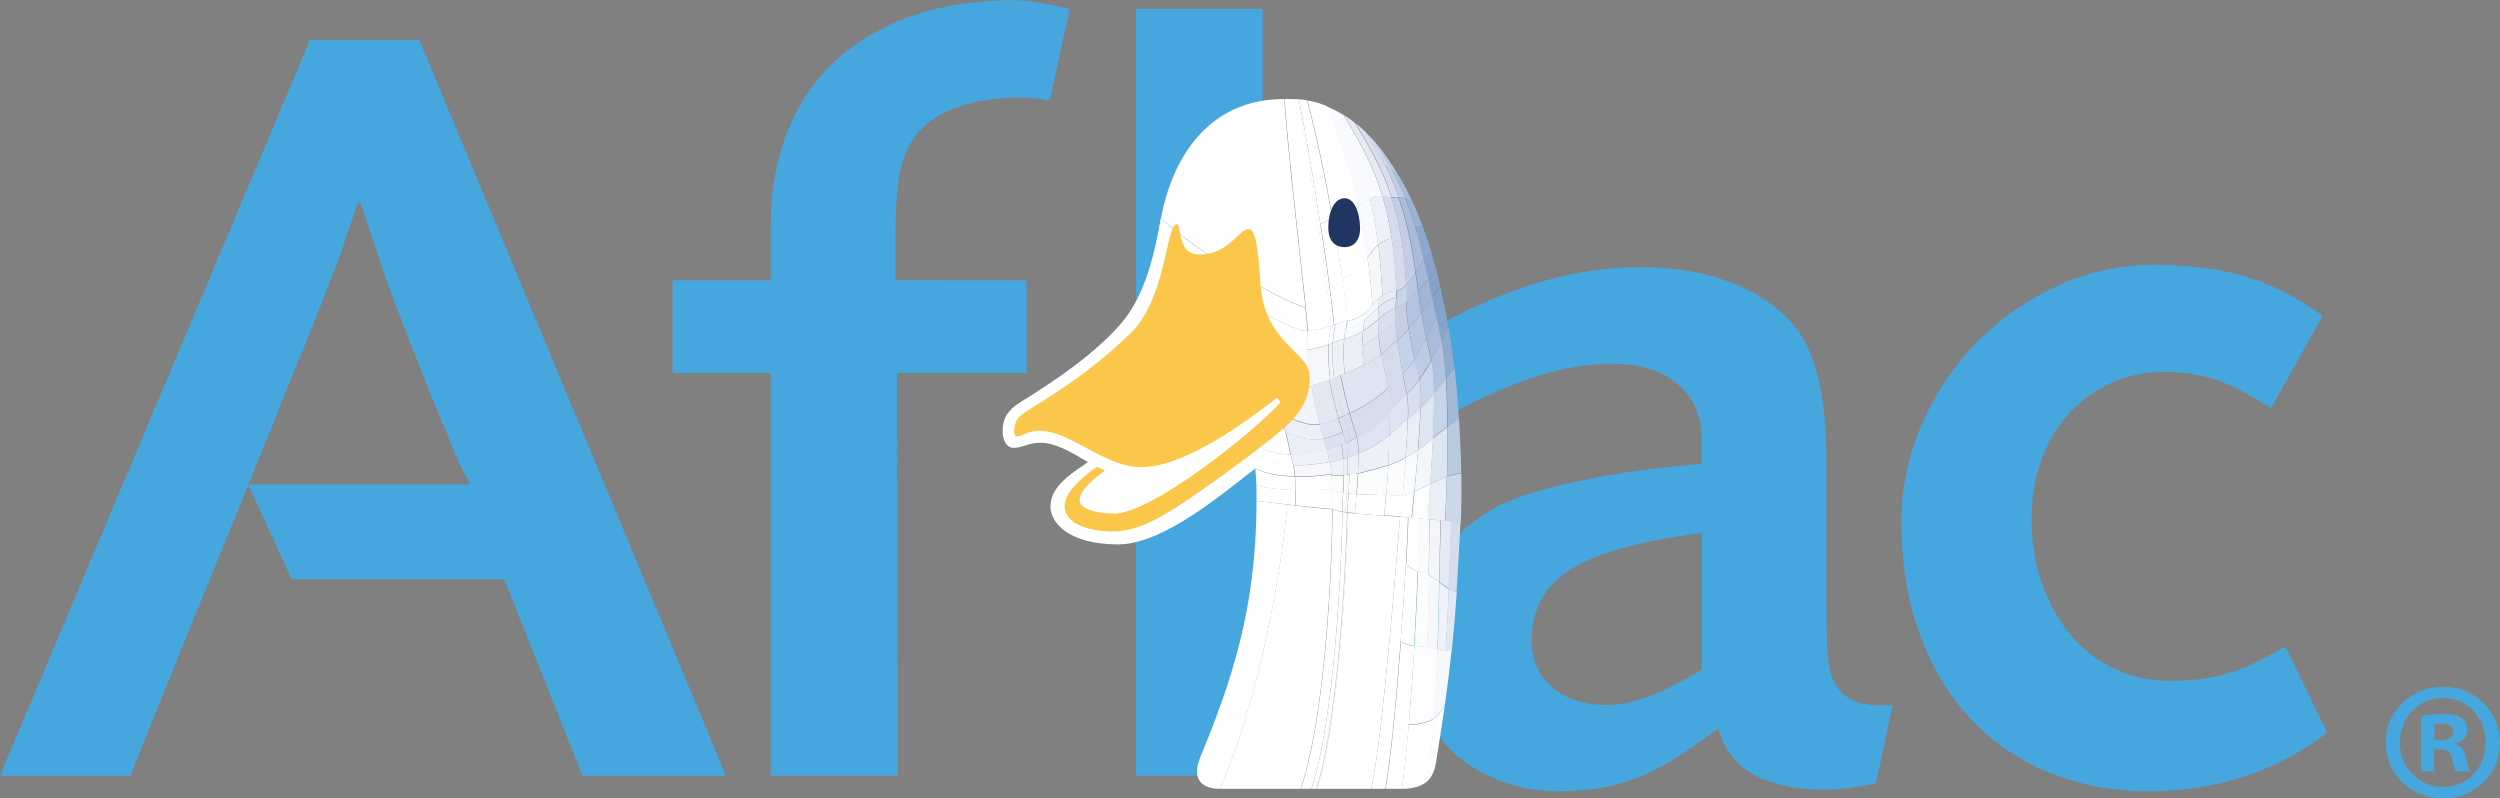 <?xml version="1.0" encoding="UTF-8" standalone="no"?>
<svg xmlns:cc="http://creativecommons.org/ns#" xmlns:dc="http://purl.org/dc/elements/1.1/" viewBox="0 0 497.99 159.03" version="1.1" xmlns="http://www.w3.org/2000/svg" xmlns:rdf="http://www.w3.org/1999/02/22-rdf-syntax-ns#">
<rect x="0" y="0" width="497.99" height="159.03" fill="#808080" stroke="none"/>
<defs>
<linearGradient id="a" gradientUnits="userSpaceOnUse" gradientTransform="matrix(104.01 -80.725 -80.725 -104.01 1754.8 1340.8)">
<stop stop-color="#fbc74b" offset="0"/>
<stop stop-color="#f2531b" offset="1"/>
</linearGradient>
<clipPath id="d" clipPathUnits="userSpaceOnUse">
<path d="m2044 1180.4c32.51 28.33 43.13 52.31 43.13 83.39 0 40.5-72.77 51.75-78.78 150.26-3.99 65.17-9.14 85-18.39 85-16.45 0-31.2-40.36-79.15-40.36-36.29 0-27.28 48.22-35.64 48.22-17.1 0-16.05-118.49-74.56-174.78-68.29-65.69-129.11-100.56-163.11-122.22-15.19-9.68-21.27-16.17-21.27-34.16 0-4.38 1.79-7.08 4.83-7.08 6.29 0 16.84 9.07 35.31 9.07 50.72 0 102.72-58.09 163.4-58.09 75.17 0 187.45 89.39 215.28 110.34l5.56-6.66c-42.75-47.11-205.01-177.35-265.36-177.35-35.05 0-54.8 9.47-54.8 21.5 0 16.74 26.41 36.31 40.03 47.02-2.07 1.12-10.05 4.81-12.49 5.92-10.76-7.68-51.47-36.08-51.47-62.11 0-30.54 41.16-40.92 77.93-40.92 32.91 0 65.63 18.03 82.19 27.54 44.33 25.49 153.1 105.65 187.36 135.47z"/>
</clipPath>
<clipPath id="b" clipPathUnits="userSpaceOnUse">
<path d="m1912.1 655.99c-13.11-34.328 3.53-48.789 32.19-48.789h128.55 24.27 2.1 85.94 48.65c38.99 0 51.17 18.25 54.94 41.492 22.77 139.82 31.2 217.38 39.1 382.03 4.59 94.35-5.54 241.7-19.82 315.18-5.95 30.6-9.3 47.33-12.68 62.51-3.47 15.69-6.95 28.64-13.88 52.23-17.36 59.13-40.94 110.98-74.96 158.64-18.79 25.6-42.29 48.06-65.09 62.09-21.11 12.97-45.33 22.71-71.41 24.63-0.61 0.04-1.21 0.09-1.79 0.11-8.24 0.51-14.11 0.34-21.38 0.35-61.6 0-106.78-24.1-138.67-60.63-30.61-35.02-49.01-81.44-57.99-128.88-3.28-17.26-4.07-30.39-1.91-33.67 31.23-47.51 74.45-128.33 93.9-167.17 18.81-37.57 34.42-67.03 50.12-152.83 3.5-19.12 6.04-24.36 8.11-45.78 2.07-21.57 1.93-31.57 1.94-51.61 0-173.65-41.03-290.29-90.23-409.9"/>
</clipPath>
<clipPath id="c" clipPathUnits="userSpaceOnUse">
<path d="m1912.1 655.99c-13.11-34.328 3.53-48.789 32.19-48.789h128.55 24.27 2.1 85.94 48.65c38.99 0 51.17 18.25 54.94 41.492 22.77 139.82 31.2 217.38 39.1 382.03 4.59 94.35-5.54 241.7-19.82 315.18-5.95 30.6-9.3 47.33-12.68 62.51-3.47 15.69-6.95 28.64-13.88 52.23-17.36 59.13-40.94 110.98-74.96 158.64-18.79 25.6-42.29 48.06-65.09 62.09-21.11 12.97-45.33 22.71-71.41 24.63-0.61 0.04-1.21 0.09-1.79 0.11-8.24 0.51-14.11 0.34-21.38 0.35-61.6 0-106.78-24.1-138.67-60.63-30.61-35.02-49.01-81.44-57.99-128.88-3.28-17.26-4.07-30.39-1.91-33.67 31.23-47.51 74.45-128.33 93.9-167.17 18.81-37.57 34.42-67.03 50.12-152.83 3.5-19.12 6.04-24.36 8.11-45.78 2.07-21.57 1.93-31.57 1.94-51.61 0-173.65-41.03-290.29-90.23-409.9z"/>
</clipPath>
</defs>
<g transform="translate(126.26 -986.37)">
<g transform="matrix(1.25 0 0 -1.25 -126.26 1219.4)">
<g transform="scale(.1)">
<path fill="#46a7de" d="m3879.5 684.82h9.73c11.38 0 20.57 3.801 20.57 12.981 0 8.121-5.96 13.527-18.94 13.527-5.42 0-9.2-0.558-11.36-1.09v-25.418zm-0.55-49.761h-20.53v88.16c8.09 1.609 19.45 3.269 34.06 3.269 16.77 0 24.34-2.707 30.84-7.027 4.87-3.813 8.64-10.84 8.64-18.961 0-10.262-7.58-17.82-18.38-21.102v-1.046c8.65-2.711 13.52-9.743 16.22-21.661 2.71-13.5 4.33-18.91 6.49-21.632h-22.17c-2.69 3.25-4.32 10.832-7.03 21.101-1.63 9.738-7.03 14.07-18.39 14.07h-9.75v-35.171zm13.53 116.85c-38.95 0-68.14-31.922-68.14-70.89 0-39.489 29.19-70.848 69.22-70.848 38.95-0.531 67.61 31.359 67.61 70.848 0 38.968-28.66 70.89-68.14 70.89h-0.55zm1.08 17.82c50.85 0 90.33-39.48 90.33-88.71 0-50.27-39.48-89.239-90.86-89.239-50.85 0-91.43 38.969-91.43 89.239 0 49.23 40.58 88.71 91.43 88.71h0.53"/>
<path fill="#46a7de" d="m464.97 941.02h338.46l124.82-312.93h228.55l-488.73 1172.6h-174.05l-494.02-1172.6h207.46s207.7 512.73 211.82 522.13c4.106 9.37 8.488 19.93 13.195 31.64 4.668 11.71 10.547 26.98 17.579 45.73l33.41 80.86c10.547 25.77 19.324 47.75 26.367 65.93 7.027 18.14 13.75 35.43 20.215 51.85 6.426 16.41 12.578 33.42 18.465 51 5.839 17.58 12.871 38.66 21.086 63.27h5.281c8.176-24.61 15.215-45.69 21.086-63.27 5.855-17.58 11.433-34.3 16.719-50.12 5.261-15.81 11.421-32.82 18.445-50.97 7.043-18.21 15.832-40.75 26.367-67.69l33.418-84.39c7.02-16.42 12.871-30.19 17.566-41.32 4.668-11.13 8.813-21.39 12.309-30.75 3.523-9.4 7.625-18.77 12.312-28.14 4.649-9.39 15.665-31.62 15.665-31.62l-353.41 0.1 69.614-151.31"/>
<path fill="#46a7de" d="m1636 1269.8h-206.24c0-3.59 0.54-641.68 0.54-641.68h-202.16v606.52 35.16h-156.46v147.68h156.46v35.18 50.96c0 52.75 7.93 100.49 23.74 143.27 15.82 42.78 38.67 79.4 68.56 109.88 29.89 30.47 66.21 54.77 109 72.97 42.76 18.16 90.53 29 143.28 32.52 25.77 2.34 48.04 2.34 66.8 0 18.73-2.36 40.44-6.46 65.04-12.3l-31.62-145.92c-12.91 2.33-24.93 3.79-36.06 4.39-11.16 0.59-25.48 0.27-43.05-0.88-63.29-5.88-107.87-25.21-133.62-58.02-12.91-17.58-21.71-37.78-26.37-60.65-4.69-22.85-7.04-59.49-7.04-109.88v-61.23l209.2-0.29v-147.68"/>
<path fill="#46a7de" d="m2711.8 948.05v-151.18c-62.12-37.531-111.96-56.262-149.45-56.262-38.67 0-69.18 10.243-91.39 30.75-22.29 20.5-32.26 47.75-29.93 81.75 2.36 46.868 24.9 82.637 67.69 107.25 42.78 24.622 105.78 41.665 203.08 54.575v-66.879zm252.28-203.92c-12.32 3.512-22.58 9.351-30.77 17.57-4.7 5.84-8.52 11.699-11.43 17.582-2.93 5.848-5.28 13.758-7.03 23.731-1.78 9.949-2.94 22.547-3.53 37.797-0.6 15.23-0.86 35.171-0.86 59.785v232.05c0 100.8-17.59 172.3-52.76 214.49-25.78 29.28-59.49 51.85-101.1 67.68-41.59 15.82-89.36 23.75-143.24 23.75-97.32 0-199.3-28.14-305.94-84.4v-151.2c52.77 26.97 96.98 46.59 132.77 58.9 35.72 12.31 72.33 19.62 109.87 21.98 49.23 3.51 88.47-5.58 117.77-27.26 29.28-21.69 43.97-52.45 43.97-92.3v-12.29-27.06c-73.86-5.88-133.34-14.26-192.5-26.55-59.2-12.32-103.45-26.11-132.74-41.33-42.19-22.27-75.59-52.46-100.19-90.538-24.63-38.086-36.95-79.418-36.95-123.93 0-73.84 19.94-130.72 59.8-170.54 19.89-21.098 45.38-37.801 76.45-50.098 31.05-12.312 62.41-18.461 94.08-18.461 24.59 0 46.57 1.489 65.92 4.391 19.32 2.938 38.66 7.918 58.01 14.949 19.35 7.032 39.55 16.969 60.66 29.891 21.08 12.859 45.69 29.867 73.81 50.969 14.07-53.91 55.66-85.532 124.84-94.918 19.91-2.352 38.66-3.231 56.26-2.641 17.56 0.59 41 3.809 70.31 9.668l26.36 124.82c-22.26-1.187-39.56 0-51.84 3.52zm-951.95 1105.8v-1221.8h-202.18v1221.8h202.18"/>
<path fill="#46a7de" d="m3618.9 1213.5c-34.02 22.26-63.3 37.51-87.89 45.71-24.63 8.19-52.16 12.32-82.64 12.32-30.47 0-58.61-5.89-84.39-17.59-25.79-11.74-48.07-27.85-66.78-48.34-18.8-20.52-33.42-45.14-43.96-73.85-10.56-28.73-15.84-60.08-15.84-94.04 0-37.52 5.54-72.087 16.7-103.74 11.13-31.652 26.38-58.878 45.73-81.75 19.32-22.851 42.45-40.718 69.44-53.609 26.94-12.91 56.25-19.34 87.89-19.34 17.59 0 33.67 0.879 48.37 2.641 14.62 1.758 28.98 4.668 43.05 8.789 14.07 4.098 28.39 9.68 43.08 16.711 14.62 7.027 31.34 15.816 50.09 26.359l66.82-137.13c-82.05-62.128-176.4-93.168-283.05-93.168-59.78 0-114 10.27-162.63 30.758-48.63 20.492-90.26 49.5-124.81 87.032-34.59 37.511-61.26 82.628-79.99 135.36-18.76 52.73-28.13 111.34-28.13 175.81 0 53.9 10.83 105.75 32.53 155.58 21.68 49.81 50.97 93.46 87.92 130.98 36.9 37.49 79.66 67.38 128.32 89.66 48.6 22.24 99.9 33.41 153.83 33.41 56.25 0 104.86-6.17 145.9-18.47 41.03-12.3 82.03-33.13 123.07-62.4l-82.63-147.69"/>
<path fill="#fff" d="m1850.1 1517c-10.07-53.15-23.4-124.51-67.48-172.77-42.66-46.7-97.59-84.35-156.81-121.09-20.7-12.85-28.06-26.29-28.06-46.34 0-14.2 6.34-26.26 17.62-26.26 14.43 0 22.44 8.11 43.28 8.11 26.43 0 57.87-20.92 75-30.86-20.68-14.78-59.7-36.34-59.7-70.56 0-26.2 29.48-60.535 107.81-60.535 73 0 169.31 83.485 218.56 120.86 24.8 80.94-19.76 244.28-150.22 399.44"/>
<g clip-path="url(#c)">
<g clip-path="url(#b)">
<g transform="matrix(10,0,0,-10,-79918,82646)">
<path fill="#fff" d="m8183 8199c-1.31 3.433 0.352 4.879 3.219 4.879 5.896-13.634 9.631-32.897 10.736-45.303-1.843-0.213-3.627-0.423-4.931-0.564 0 17.364-4.103 29.028-9.023 40.988z"/>
<path fill="#fff" d="m8186.2 8203.9h12.855c4.601-13.728 5.064-41.802 5.064-44.556-1.635-0.115-4.473-0.434-7.183-0.747-1.105 12.406-4.84 31.669-10.736 45.303z"/>
<path fill="#fff" d="m8199.1 8203.9h1.689c4.183-12.808 4.932-41.616 4.941-44.134-0.927-0.139-1.498-0.418-1.566-0.422 0 2.754-0.463 30.828-5.064 44.556z"/>
<path fill="#fff" d="m8200.8 8203.9h0.737c4.009-12.439 4.888-41.596 4.91-44.041-0.246-0.03-0.481-0.06-0.706-0.093-0.01 2.518-0.758 31.326-4.941 44.134z"/>
<path fill="#fff" d="m8201.5 8203.9h0.065c3.994-12.406 4.889-41.594 4.911-44.033-0.022 0-0.044-0.01-0.065-0.01-0.021 2.446-0.901 31.603-4.91 44.041z"/>
<path fill="#fff" d="m8201.6 8203.9h0.145c3.967-12.333 4.895-41.589 4.927-44.014-0.055-0.01-0.108-0.013-0.162-0.019-0.021 2.439-0.917 31.627-4.911 44.033z"/>
<path fill="#fff" d="m8201.7 8203.9h8.593c1.943-8.169 4.439-41.662 4.625-43.392-0.339-0.044-5.07-0.239-8.29-0.622-0.032 2.424-0.96 31.68-4.927 44.014z"/>
<path fill="#fff" d="m8210.3 8203.9c1.943-8.169 4.439-41.662 4.625-43.392 0.315 0.041 0.74 0.085 1.242 0.133-0.021 4.692-1.891 33.759-3.619 43.259h-2.248z"/>
<path fill="#fff" d="m8212.6 8203.9h2.617c0.757-5.415 1.469-14.278 1.974-22.745-0.724-0.027-1.467-0.359-2.142-0.688-0.686 9.041-1.586 18.682-2.45 23.433z"/>
<path fill="#fff" d="m8215 8180.4c0.675 0.33 1.418 0.661 2.142 0.688 0.253-4.233 0.453-8.367 0.582-11.921-0.654-0.046-1.307-0.621-1.885-1.191-0.206 3.534-0.496 7.903-0.839 12.424z"/>
<path fill="#fff" d="m8215.9 8168c0.578 0.571 1.23 1.145 1.885 1.191 0.129-3.554 0.185-6.527 0.149-8.441-0.623-0.055-1.202-0.106-1.704-0.153 0 1.173-0.125 3.869-0.33 7.402z"/>
<path fill="#fff" d="m8215.2 8203.9c1.949 0 3.228-0.456 4.067-1.202 0.474-3.101 0.822-6.498 1.083-10.034-0.939 0.633-2.256 1.023-4.068 1.009-0.336 3.951-0.703 7.52-1.082 10.228z"/>
<path fill="#fdfdfe" d="m8216.3 8193.6c1.812 0.015 3.13-0.376 4.068-1.009 0.262-3.537 0.435-7.216 0.56-10.884-0.99-0.22-2.221-0.576-3.736-0.624-0.253 4.233-0.557 8.566-0.893 12.517z"/>
<path fill="#fcfdfe" d="m8217.2 8181.1c0.758 0.024 1.444 0.125 2.064 0.248 0.143-4.057 0.234-8.043 0.291-11.578-0.572-0.32-1.165-0.551-1.773-0.59-0.129 3.554-0.329 7.688-0.582 11.921z"/>
<path fill="#fafbfd" d="m8217.7 8169.2c0.608 0.04 1.201 0.27 1.773 0.59 0.056-3.536 0.076-6.621 0.076-8.878-0.586-0.055-1.16-0.105-1.7-0.153 0.036 1.913-0.021 4.887-0.149 8.441z"/>
<path fill="#f7f8fc" d="m8219.2 8181.4c0.621 0.122 1.177 0.267 1.672 0.376 0.125-3.668 0.201-7.326 0.266-10.82-0.525-0.403-1.076-0.814-1.646-1.135-0.057 3.535-0.148 7.521-0.291 11.578z"/>
<path fill="#f3f5fa" d="m8219.5 8169.8c0.57 0.32 1.121 0.732 1.646 1.135 0.064-3.493 0.118-6.824 0.199-9.838-0.587-0.062-1.183-0.121-1.769-0.175 0 2.257-0.021 5.343-0.076 8.878z"/>
<path fill="#fff" d="m8219.2 8202.7c0.839-0.747 1.238-1.784 1.427-2.946 0.569-3.495 1.049-6.601 1.461-9.552-0.304 0.955-0.865 1.831-1.804 2.464-0.261 3.537-0.609 6.933-1.083 10.034z"/>
<path fill="#f7f8fc" d="m8220.3 8192.6c0.939-0.633 1.501-1.509 1.804-2.464 0.412-2.95 0.756-5.745 1.053-8.618-0.556 0.5-1.306 0.417-2.297 0.197-0.125 3.668-0.299 7.347-0.56 10.884z"/>
<path fill="#eff2f9" d="m8220.9 8181.8c0.496 0.11 0.932 0.186 1.312 0.171 0.182-3.221 0.316-6.492 0.446-9.901-0.469-0.29-0.968-0.685-1.493-1.09-0.065 3.494-0.141 7.152-0.266 10.82z"/>
<path fill="#e4ebf4" d="m8221.2 8170.9c0.525 0.404 1.024 0.8 1.493 1.09 0.13-3.409 0.254-6.956 0.415-10.728-0.545-0.071-1.122-0.138-1.709-0.2-0.081 3.014-0.135 6.345-0.199 9.838z"/>
<path fill="#e3e9f3" d="m8222.2 8181.9c0.381-0.014 0.707-0.119 0.984-0.369 0.297-2.872 0.547-5.822 0.772-9.082-0.403 0.022-0.841-0.161-1.31-0.45-0.13 3.409-0.265 6.68-0.446 9.901z"/>
<path fill="#d3ddec" d="m8222.6 8172c0.47 0.289 0.907 0.473 1.31 0.45 0.226-3.261 0.427-6.833 0.624-10.949-0.461-0.081-0.975-0.158-1.519-0.23-0.161 3.772-0.285 7.318-0.415 10.728z"/>
<path fill="#fff" d="m8192 8158c1.611 0.174 3.953 0.453 6.236 0.713 0-1.124 0.02-1.821 0.018-2.463-2.24-0.046-4.556-0.242-6.274-0.773 0.023 0.77 0.02 1.521 0.021 2.523z"/>
<path fill="#fff" d="m8192 8155.5c1.718 0.531 4.034 0.727 6.274 0.773 0-0.642-0.027-1.228-0.117-2.131-2.209-0.055-4.506-0.391-6.331-1.279 0.103 1.078 0.152 1.867 0.174 2.637z"/>
<path fill="#fff" d="m8198.3 8158.7c2.282 0.26 4.506 0.501 5.879 0.598 0-1.246-0.01-2.282-0.033-3.188-1.422 0.069-3.589 0.173-5.828 0.128 0 0.642-0.018 1.339-0.018 2.463z"/>
<path fill="#fdfdfe" d="m8198.3 8156.3c2.239 0.045 4.406-0.059 5.828-0.128-0.026-0.906-0.071-1.681-0.146-2.408-1.471 0.234-3.591 0.46-5.798 0.405 0.09 0.902 0.114 1.489 0.117 2.131z"/>
<path fill="#fff" d="m8191.8 8152.8c1.825 0.889 4.122 1.224 6.331 1.279-0.086-0.865-0.17-1.329-0.28-1.79-2.188-0.084-4.479-0.567-6.402-1.865 0.133 0.638 0.248 1.304 0.352 2.375z"/>
<path fill="#fff" d="m8191.5 8150.5c1.923 1.298 4.214 1.781 6.402 1.865-0.11-0.46-0.246-0.915-0.434-1.761-2.144-0.042-4.404-0.6-6.427-2.307 0.175 0.957 0.326 1.565 0.46 2.203z"/>
<path fill="#f6f7fb" d="m8198.2 8154.1c2.208 0.055 4.328-0.171 5.798-0.405-0.068-0.658-0.161-1.275-0.287-1.911-1.518 0.296-3.603 0.611-5.792 0.526 0.11 0.46 0.194 0.925 0.28 1.79z"/>
<path fill="#eef1f7" d="m8197.9 8152.3c2.188 0.085 4.274-0.23 5.792-0.526-0.127-0.637-0.287-1.292-0.488-2.027-1.563 0.359-3.594 0.834-5.738 0.793 0.188 0.846 0.324 1.301 0.434 1.761z"/>
<path fill="#fff" d="m8204.1 8159.3c0.068 0 0.64 0.283 1.566 0.422 0.045-1.046 0.099-2.056 0.142-3.028-0.913-0.065-1.585-0.471-1.738-0.452 0.022 0.874 0.029 1.871 0.029 3.057z"/>
<path fill="#fbfcfe" d="m8204.1 8156.3c0.153-0.019 0.825 0.386 1.738 0.452 0.043-0.972 0.076-1.907 0.083-2.802-0.883 0.096-1.608-0.048-1.95 0.02 0.066 0.702 0.105 1.455 0.129 2.33z"/>
<path fill="#f0f2f9" d="m8204 8153.9c0.342-0.068 1.067 0.076 1.95-0.02 0.01-0.895-0.014-1.751-0.079-2.566-0.852 0.257-1.63 0.448-2.16 0.566 0.13 0.668 0.223 1.318 0.289 2.02z"/>
<path fill="#e1e6f2" d="m8203.7 8151.9c0.53-0.118 1.308-0.309 2.16-0.566-0.064-0.815-0.174-1.59-0.346-2.322-0.839 0.331-1.706 0.62-2.322 0.76 0.213 0.773 0.379 1.459 0.508 2.127z"/>
<path fill="#fff" d="m8205.7 8159.7c0.164 0.023 0.334 0.046 0.51 0.069 0.062-1.002 0.138-2.018 0.205-3.022-0.188 0-0.393-0.071-0.572-0.074-0.044 0.972-0.098 1.982-0.142 3.028z"/>
<path fill="#fbfcfe" d="m8205.9 8156.7c0.18 0 0.385 0.073 0.572 0.074 0.068-1.004 0.129-1.997 0.161-2.956-0.214 0.044-0.435 0.04-0.65 0.08-0.01 0.895-0.04 1.829-0.083 2.802z"/>
<path fill="#edf1f7" d="m8205.9 8153.9c0.216-0.04 0.436-0.036 0.65-0.08 0.032-0.958 0.038-1.881 0-2.744-0.239 0.089-0.474 0.174-0.726 0.259 0.066 0.815 0.086 1.671 0.079 2.566z"/>
<path fill="#dfe4f1" d="m8205.9 8151.3c0.252-0.085 0.486-0.169 0.726-0.259-0.042-0.863-0.131-1.667-0.287-2.387-0.252 0.11-0.517 0.219-0.784 0.324 0.172 0.732 0.281 1.506 0.346 2.322z"/>
<path fill="#fff" d="m8206.2 8159.8c0.086 0.011 0.173 0.022 0.262 0.033 0.069-0.981 0.153-2 0.231-3.021-0.094-0.001-0.194-0.033-0.287-0.034-0.067 1.004-0.143 2.02-0.205 3.022z"/>
<path fill="#fbfcfe" d="m8206.4 8156.8c0.093 0 0.193 0.034 0.287 0.034 0.078-1.021 0.149-2.044 0.193-3.034-0.106 0.022-0.213 0.022-0.319 0.043-0.032 0.959-0.093 1.952-0.161 2.956z"/>
<path fill="#edf1f7" d="m8206.6 8153.8c0.106-0.022 0.213-0.021 0.319-0.043 0.043-0.99 0.06-1.946 0.027-2.833-0.117 0.045-0.231 0.088-0.351 0.132 0.042 0.863 0.036 1.786 0 2.744z"/>
<path fill="#dee4f1" d="m8206.6 8151.1c0.12-0.044 0.233-0.087 0.351-0.132-0.032-0.887-0.113-1.705-0.264-2.42-0.123 0.055-0.248 0.11-0.374 0.165 0.156 0.72 0.245 1.524 0.287 2.387z"/>
<path fill="#fff" d="m8206.5 8159.8c0.384 0.047 0.791 0.091 1.212 0.133 0.071-0.898 0.167-1.929 0.261-3.014-0.422 0-0.843-0.135-1.242-0.14-0.077 1.021-0.161 2.039-0.231 3.021z"/>
<path fill="#fbfcfe" d="m8206.7 8156.8c0.399 0.01 0.82 0.137 1.242 0.14 0.094-1.085 0.185-2.223 0.249-3.336-0.429 0.082-0.864 0.077-1.298 0.162-0.044 0.99-0.115 2.013-0.193 3.034z"/>
<path fill="#edf1f7" d="m8206.9 8153.8c0.434-0.086 0.869-0.08 1.298-0.162 0.064-1.113 0.101-2.2 0.083-3.183-0.435 0.168-0.885 0.335-1.353 0.511 0.032 0.887 0.016 1.844-0.027 2.833z"/>
<path fill="#dee4f1" d="m8206.9 8151c0.469-0.176 0.918-0.344 1.353-0.511-0.018-0.982-0.088-1.859-0.237-2.552-0.439 0.206-0.895 0.425-1.38 0.644 0.15 0.714 0.231 1.533 0.264 2.42z"/>
<path fill="#fff" d="m8207.7 8160c1.554 0.154 3.289 0.271 4.673 0.354 0.06-0.665 0.17-1.832 0.291-3.252-1.327-0.074-3.002-0.167-4.703-0.116-0.094 1.084-0.19 2.115-0.261 3.014z"/>
<path fill="#fbfcfe" d="m8208 8157c1.701-0.052 3.376 0.042 4.703 0.116 0.122-1.42 0.254-3.092 0.357-4.767-1.226 0.401-2.789 0.813-4.811 1.316-0.064 1.113-0.155 2.251-0.249 3.336z"/>
<path fill="#edf1f7" d="m8208.2 8153.6c2.022-0.503 3.586-0.915 4.811-1.316 0.103-1.675 0.178-3.353 0.184-4.783-1.121 0.961-2.566 1.963-4.912 2.917 0.018 0.982-0.02 2.07-0.083 3.183z"/>
<path fill="#dee4f1" d="m8208.3 8150.4c2.346-0.954 3.791-1.956 4.912-2.917 0-1.431-0.059-2.614-0.232-3.301-1.052 1.226-2.426 2.506-4.917 3.665 0.149 0.693 0.22 1.57 0.237 2.552z"/>
<path fill="#fff" d="m8212.4 8160.3c1.383 0.083 2.416 0.134 2.568 0.153 0.047-0.432 0.183-1.702 0.348-3.407-0.315 0.13-1.297 0.075-2.625 0-0.121 1.42-0.231 2.587-0.291 3.252z"/>
<path fill="#fbfcfe" d="m8212.7 8157.1c1.328 0.074 2.31 0.128 2.625 0 0.166-1.705 0.36-3.845 0.524-6.015-0.676 0.459-1.565 0.849-2.792 1.249-0.103 1.675-0.235 3.348-0.357 4.767z"/>
<path fill="#edf1f7" d="m8213 8152.3c1.226-0.401 2.116-0.791 2.792-1.249 0.164-2.171 0.298-4.372 0.341-6.201-1.037 0.787-1.829 1.707-2.949 2.667-0.01 1.431-0.08 3.108-0.184 4.783z"/>
<path fill="#dee4f1" d="m8213.2 8147.5c1.12-0.96 1.912-1.88 2.949-2.667 0.043-1.829 0-3.285-0.201-3.966-1.2 0.937-1.93 2.107-2.98 3.332 0.174 0.686 0.237 1.87 0.232 3.301z"/>
<path fill="#fff" d="m8214.9 8160.5c0.432 0.057 1.068 0.118 1.826 0.186 0.058-0.733 0.215-2.258 0.404-4.187-0.764 0.331-1.42 0.563-1.883 0.593-0.165 1.705-0.301 2.975-0.348 3.407z"/>
<path fill="#fafbfd" d="m8215.3 8157.1c0.463-0.03 1.119-0.262 1.883-0.593 0.188-1.929 0.41-4.261 0.596-6.609-0.745 0.537-1.422 0.968-1.954 1.187-0.164 2.171-0.358 4.31-0.524 6.015z"/>
<path fill="#fbfdfe" d="m8216.8 8160.7c0.758 0.068 1.637 0.144 2.554 0.228 0.081-1.395 0.226-3.359 0.38-5.598-0.894 0.424-1.766 0.853-2.529 1.184-0.19 1.929-0.347 3.454-0.404 4.187z"/>
<path fill="#f3f6fa" d="m8217.2 8156.5c0.763-0.331 1.635-0.76 2.529-1.184 0.153-2.24 0.316-4.755 0.435-7.252-0.808 0.646-1.622 1.29-2.368 1.827-0.185 2.349-0.407 4.681-0.596 6.609z"/>
<path fill="#e9eef6" d="m8215.8 8151.1c0.532-0.22 1.209-0.65 1.954-1.187 0.188-2.349 0.339-4.713 0.389-6.705-0.712 0.689-1.399 1.282-2.002 1.691-0.043 1.829-0.177 4.03-0.341 6.201z"/>
<path fill="#d7dfee" d="m8216.2 8144.9c0.603-0.41 1.29-1.002 2.002-1.691 0.049-1.993 0-3.613-0.226-4.474-0.669 0.926-1.343 1.704-1.977 2.2 0.197 0.68 0.244 2.137 0.201 3.966z"/>
<path fill="#dee6f1" d="m8217.8 8149.9c0.746-0.537 1.56-1.181 2.368-1.827 0.118-2.497 0.192-4.978 0.167-7.149-0.699 0.795-1.435 1.581-2.146 2.27-0.05 1.992-0.201 4.357-0.389 6.705z"/>
<path fill="#cad6e9" d="m8218.2 8143.2c0.711-0.689 1.447-1.475 2.146-2.27-0.024-2.171-0.148-4.032-0.426-5.29-0.614 1.087-1.277 2.16-1.946 3.087 0.222 0.861 0.274 2.481 0.226 4.474z"/>
<path fill="#eaeff6" d="m8219.3 8160.9c0.917 0.084 1.87 0.177 2.775 0.281 0.104-2.058 0.204-4.468 0.273-7.031-0.857 0.309-1.776 0.727-2.669 1.151-0.154 2.239-0.299 4.203-0.38 5.598z"/>
<path fill="#dce5f0" d="m8219.7 8155.3c0.893-0.424 1.811-0.843 2.669-1.151 0.069-2.562 0.109-5.276 0.095-7.939-0.72 0.545-1.521 1.192-2.329 1.838-0.118 2.497-0.281 5.012-0.435 7.252z"/>
<path fill="#cbd8e9" d="m8222.1 8161.2c0.905 0.104 1.764 0.219 2.489 0.348 0.115-2.359 0.138-5.048 0.085-7.872-0.649-0.015-1.444 0.185-2.301 0.493-0.069 2.562-0.169 4.973-0.273 7.031z"/>
<path fill="#b9c9e0" d="m8222.4 8154.1c0.856-0.308 1.651-0.508 2.301-0.493-0.053-2.823-0.181-5.779-0.368-8.669-0.48 0.235-1.118 0.678-1.838 1.224 0.015 2.663-0.025 5.377-0.095 7.939z"/>
<path fill="#c6d4e8" d="m8220.1 8148c0.807-0.646 1.609-1.293 2.329-1.838-0.015-2.663-0.084-5.277-0.232-7.638-0.566 0.728-1.23 1.532-1.929 2.328 0.025 2.171-0.049 4.652-0.167 7.149z"/>
<path fill="#b1c3de" d="m8220.3 8140.9c0.699-0.795 1.363-1.6 1.929-2.328-0.148-2.361-0.377-4.471-0.708-6.127-0.47 0.978-1.034 2.078-1.647 3.164 0.277 1.259 0.401 3.119 0.426 5.29z"/>
<path fill="#a3b9d8" d="m8222.5 8146.2c0.72-0.545 1.357-0.988 1.838-1.224-0.188-2.89-0.433-5.716-0.723-8.278-0.311 0.486-0.781 1.136-1.348 1.863 0.148 2.361 0.218 4.975 0.232 7.638z"/>
<path fill="#8fabcf" d="m8222.2 8138.6c0.566-0.728 1.036-1.377 1.348-1.863-0.288-2.562-0.619-4.861-0.977-6.697-0.235 0.6-0.609 1.456-1.079 2.433 0.331 1.656 0.559 3.766 0.708 6.127z"/>
<path fill="#fff" d="m8191 8148.3c2.023 1.707 4.283 2.265 6.427 2.307-0.514-2.586-1.02-4.615-1.57-6.529-2.443-1.317-5.058-3.214-7.246-5.227 0.822 2.278 1.604 5.159 2.389 9.449z"/>
<path fill="#fff" d="m8188.6 8138.8c2.188 2.014 4.803 3.91 7.246 5.227-0.55-1.914-1.143-3.714-1.827-5.838-2.732-1.129-5.69-2.902-8.041-5.222 0.94 1.879 1.801 3.554 2.622 5.833z"/>
<path fill="#eaeef6" d="m8197.5 8150.6c2.144 0.042 4.175-0.433 5.738-0.793-0.121-0.441-0.281-1.003-0.467-1.673-1.545 0.343-3.729-0.086-6.043-1.051 0.26 1.07 0.515 2.224 0.771 3.516z"/>
<path fill="#eceff7" d="m8196.7 8147.1c2.313 0.965 4.498 1.393 6.043 1.051-0.186-0.67-0.396-1.447-0.617-2.318-1.506 0.307-3.78-0.429-6.224-1.746 0.275 0.957 0.539 1.943 0.799 3.013z"/>
<path fill="#f3f4f9" d="m8195.9 8144c2.444 1.316 4.718 2.053 6.224 1.746-0.443-1.741-0.933-3.854-1.363-6.225-1.449 0.255-3.956-0.23-6.688-1.359 0.684 2.125 1.277 3.924 1.827 5.838z"/>
<path fill="#dce1f0" d="m8203.2 8149.8c0.812-0.185 2.061-0.629 3.106-1.084-0.153-0.426-0.339-0.972-0.546-1.623-1.063 0.454-2.246 0.863-3.027 1.035 0.185 0.669 0.346 1.232 0.467 1.673z"/>
<path fill="#dee4f1" d="m8202.7 8148.1c0.781-0.172 1.964-0.582 3.027-1.035-0.207-0.651-0.434-1.407-0.674-2.256-1.103 0.448-2.261 0.831-2.97 0.973 0.222 0.871 0.432 1.648 0.617 2.318z"/>
<path fill="#e4e8f3" d="m8202.1 8145.8c0.709-0.143 1.867-0.525 2.97-0.973-0.477-1.696-1-3.76-1.484-6.08-1.165 0.439-2.244 0.729-2.849 0.828 0.43 2.371 0.92 4.485 1.363 6.225z"/>
<path fill="#d8deee" d="m8206.3 8148.7c0.244-0.106 0.481-0.213 0.713-0.32-0.147-0.429-0.325-0.976-0.524-1.628-0.237 0.108-0.486 0.22-0.734 0.325 0.207 0.651 0.393 1.197 0.546 1.623z"/>
<path fill="#dae1ef" d="m8205.8 8147.1c0.248-0.104 0.497-0.217 0.734-0.325-0.199-0.652-0.418-1.41-0.647-2.258-0.251 0.111-0.505 0.224-0.761 0.327 0.239 0.849 0.467 1.605 0.674 2.256z"/>
<path fill="#e0e5f2" d="m8205.1 8144.8c0.256-0.103 0.51-0.216 0.761-0.327-0.46-1.697-0.964-3.76-1.435-6.077-0.272 0.116-0.543 0.224-0.809 0.325 0.484 2.32 1.007 4.383 1.484 6.08z"/>
<path fill="#d8deee" d="m8207 8148.4c0.36-0.167 0.706-0.332 1.041-0.489-0.308-0.85-0.724-2.172-1.183-3.858-0.34 0.149-0.681 0.307-1.03 0.46 0.46 1.697 0.876 3.029 1.172 3.886z"/>
<path fill="#e0e4f2" d="m8205.8 8144.5c0.35-0.153 0.69-0.31 1.03-0.46-0.459-1.685-0.961-3.734-1.44-6.038-0.345 0.14-0.688 0.28-1.025 0.42 0.472 2.318 0.976 4.38 1.435 6.077z"/>
<path fill="#d7dded" d="m8208.1 8147.9c3.358-1.563 4.687-3.347 5.931-4.919-0.271-0.611-0.586-1.671-0.939-3.081-1.551 1.499-3.37 2.903-6.174 4.142 0.459 1.685 0.875 3.008 1.183 3.858z"/>
<path fill="#dee4f1" d="m8206.9 8144c2.804-1.239 4.624-2.643 6.174-4.142-0.353-1.41-0.745-3.17-1.167-5.181-1.858 1.428-4.198 2.37-6.448 3.285 0.479 2.304 0.981 4.353 1.44 6.038z"/>
<path fill="#d3dbed" d="m8214 8143c0.602-0.759 1.183-1.469 1.966-2.079-0.387-1.338-0.833-4.433-1.504-8.521-0.836 0.515-1.568 1.569-2.568 2.338 0.845 4.022 1.566 7.041 2.106 8.262z"/>
<path fill="#ccd6ea" d="m8216 8140.9c-0.193-0.669-0.401-1.777-0.644-3.229 0.604-0.424 1.245-1.226 1.887-2.221 0.275 1.353 0.525 2.447 0.735 3.251-0.669 0.926-1.343 1.704-1.977 2.2z"/>
<path fill="#becbe4" d="m8217.9 8138.7c-0.21-0.804-0.46-1.897-0.735-3.251 0.641-0.995 1.282-2.182 1.883-3.376 0.277 1.258 0.554 2.44 0.799 3.54-0.614 1.087-1.277 2.16-1.946 3.087z"/>
<path fill="#c6d2e8" d="m8215.3 8137.7c-0.244-1.452-0.523-3.248-0.859-5.292 0.572-0.353 1.209-0.979 1.861-1.74 0.31 1.843 0.609 3.457 0.885 4.811-0.641 0.995-1.283 1.797-1.887 2.221z"/>
<path fill="#b8c6e0" d="m8217.2 8135.4c-0.275-1.354-0.575-2.968-0.885-4.811 0.652-0.761 1.321-1.659 1.959-2.557 0.252 1.401 0.531 2.734 0.808 3.992-0.601 1.194-1.242 2.381-1.883 3.376z"/>
<path fill="#a8bcda" d="m8219.9 8135.6c-0.245-1.1-0.521-2.282-0.799-3.54 0.601-1.194 1.16-2.394 1.64-3.416 0.252 1.144 0.525 2.396 0.807 3.792-0.47 0.978-1.034 2.078-1.647 3.164z"/>
<path fill="#86a5cc" d="m8221.5 8132.4c-0.281-1.396-0.555-2.648-0.807-3.792 0.479-1.022 0.878-1.866 1.156-2.346 0.2 0.991 0.432 2.174 0.729 3.704-0.235 0.6-0.609 1.456-1.079 2.433z"/>
<path fill="#a3b8d8" d="m8219.1 8132.1c-0.277-1.258-0.557-2.591-0.808-3.992 0.638-0.898 1.244-1.798 1.771-2.562 0.194 0.96 0.425 1.994 0.677 3.138-0.479 1.022-1.039 2.223-1.64 3.416z"/>
<path fill="#84a3ca" d="m8220.7 8128.7c-0.252-1.144-0.482-2.178-0.677-3.138 0.526-0.765 0.975-1.394 1.295-1.754 0.169 0.759 0.338 1.556 0.538 2.547-0.278 0.48-0.677 1.324-1.156 2.346z"/>
<path fill="#fff" d="m8186 8133c2.352 2.32 5.309 4.093 8.041 5.222-0.708-2.197-1.479-4.511-2.268-6.657-3.609-1.624-7.501-3.955-10.026-6.598 1.714 3.1 3.28 6.091 4.253 8.033z"/>
<path fill="#fff" d="m8181.8 8125c2.525 2.642 6.418 4.974 10.026 6.598-0.788-2.146-1.595-4.126-2.376-5.654-4.873-2.946-10.087-6.662-12.786-9.627 1.561 2.375 3.423 5.583 5.136 8.683z"/>
<path fill="#fcfdfe" d="m8194.1 8138.2c2.732 1.129 5.239 1.614 6.688 1.359-0.445-2.451-0.592-4.277-0.627-5.659-1.395 0.186-4.72-0.732-8.329-2.356 0.788 2.146 1.56 4.46 2.268 6.657z"/>
<path fill="#fff" d="m8191.8 8131.6c3.61 1.625 6.935 2.542 8.329 2.356-0.036-1.383 0.039-2.324 0.039-3.005-1.338 0.116-5.871-2.059-10.744-5.005 0.781 1.528 1.588 3.508 2.376 5.654z"/>
<path fill="#f6f7fb" d="m8200.7 8139.6c0.642-0.105 1.817-0.424 3.063-0.91-0.326-2.395-0.348-4.204-0.265-5.583-1.322 0.467-2.705 0.745-3.426 0.833 0.035 1.383 0.182 3.208 0.627 5.659z"/>
<path fill="#feffff" d="m8200.1 8133.9c0.721-0.088 2.103-0.366 3.426-0.833 0.084-1.378 0.271-2.327 0.363-3.002-1.4 0.448-2.951 0.76-3.75 0.83 0 0.682-0.075 1.622-0.039 3.005z"/>
<path fill="#f1f3f9" d="m8203.8 8138.7c0.197-0.077 0.397-0.158 0.596-0.243-0.306-2.387-0.306-4.194-0.202-5.572-0.215 0.081-0.437 0.155-0.658 0.232-0.083 1.379-0.061 3.187 0.265 5.583z"/>
<path fill="#fbfcfe" d="m8203.5 8133.1c0.221-0.077 0.443-0.151 0.658-0.232 0.103-1.378 0.311-2.329 0.419-3.004-0.231 0.077-0.47 0.156-0.714 0.234-0.092 0.675-0.279 1.624-0.363 3.002z"/>
<path fill="#eff1f8" d="m8204.4 8138.4c0.552-0.23 1.115-0.456 1.681-0.687-0.27-2.34-0.23-4.122-0.09-5.483-0.481 0.14-1.117 0.35-1.793 0.598-0.103 1.379-0.103 3.185 0.202 5.572z"/>
<path fill="#fafbfe" d="m8204.2 8132.8c0.676-0.247 1.312-0.458 1.793-0.598 0.14-1.361 0.38-2.302 0.511-2.957-0.396 0.05-1.086 0.285-1.885 0.551-0.108 0.675-0.316 1.626-0.419 3.004z"/>
<path fill="#eaeef6" d="m8206.1 8137.7c1.022-0.418 2.05-0.85 3.033-1.339-0.338-2.332-0.282-4.097-0.133-5.453-0.869 0.554-1.835 1.018-2.99 1.309-0.141 1.361-0.18 3.143 0.09 5.483z"/>
<path fill="#f8f9fc" d="m8206 8132.2c1.155-0.291 2.121-0.755 2.99-1.309 0.075-0.678 0.174-1.254 0.258-1.747-0.805 0.611-1.742 1.11-2.989 1.313-0.094 0.487-0.189 1.062-0.259 1.743z"/>
<path fill="#fcfdfe" d="m8206.3 8130.5c1.247-0.203 2.184-0.702 2.989-1.313 0.085-0.494 0.155-0.905 0.174-1.254-0.736 0.656-1.621 1.19-2.911 1.353-0.065 0.328-0.158 0.727-0.252 1.214z"/>
<path fill="#e0e5f2" d="m8209.1 8136.4c0.982-0.489 1.92-1.035 2.76-1.68-0.203-1.163-0.325-2.204-0.397-3.138-0.817 0.646-1.683 1.219-2.613 1.725 0.01 0.902 0.081 1.927 0.25 3.092z"/>
<path fill="#e5eaf5" d="m8208.9 8133.3c0.93-0.506 1.796-1.079 2.613-1.725-0.07-0.933-0.09-1.756-0.088-2.48-0.767 0.648-1.538 1.292-2.408 1.845-0.074 0.678-0.126 1.458-0.117 2.36z"/>
<path fill="#eff2f9" d="m8209 8130.9c0.87-0.554 1.641-1.197 2.408-1.845 0-0.724 0.025-1.349 0.042-1.886-0.717 0.65-1.388 1.373-2.192 1.984-0.084 0.494-0.183 1.069-0.258 1.747z"/>
<path fill="#f6f8fc" d="m8209.2 8129.2c0.805-0.611 1.476-1.334 2.192-1.984 0.017-0.537 0.025-0.986 0-1.356-0.693 0.652-1.28 1.43-2.015 2.085-0.019 0.349-0.089 0.761-0.174 1.254z"/>
<path fill="#d4dced" d="m8211.9 8134.7c1-0.768 1.732-1.823 2.568-2.338-0.174-1.057-0.264-2.005-0.303-2.85-0.908 0.45-1.703 1.293-2.662 2.05 0.071 0.933 0.193 1.975 0.397 3.138z"/>
<path fill="#d8dfef" d="m8211.5 8131.6c0.959-0.757 1.754-1.6 2.662-2.05-0.038-0.846-0.025-1.589 0.01-2.236-1.068 0.309-1.887 1.073-2.758 1.806 0 0.724 0.018 1.547 0.088 2.48z"/>
<path fill="#e0e6f2" d="m8211.4 8129.1c0.871-0.733 1.689-1.496 2.758-1.806 0.033-0.647 0.086-1.199 0.127-1.661-1.226 0.168-2.06 0.872-2.843 1.581-0.017 0.537-0.04 1.162-0.042 1.886z"/>
<path fill="#e8ecf5" d="m8211.4 8127.2c0.782-0.709 1.616-1.413 2.843-1.581 0.042-0.462 0.072-0.836 0.061-1.127-1.3 0.103-2.164 0.656-2.906 1.352 0.028 0.37 0.02 0.819 0 1.356z"/>
<path fill="#c4cfe5" d="m8214.4 8132.4c-0.347-2.114-0.361-3.791-0.295-5.086 0.572-0.199 1.18-0.605 1.793-1.118-0.01 1.124 0.044 2.558 0.363 4.464-0.652 0.761-1.289 1.387-1.861 1.74z"/>
<path fill="#b4c4de" d="m8216.3 8130.6c-0.319-1.906-0.373-3.339-0.363-4.464 0.613-0.512 1.231-1.13 1.824-1.752 0.109 1.034 0.238 2.21 0.498 3.659-0.638 0.898-1.307 1.796-1.959 2.557z"/>
<path fill="#cbd5ea" d="m8214.2 8127.3c0.065-1.294 0.212-2.206 0.188-2.788 0.571-0.045 1.104-0.414 1.609-0.948 0.074 0.675 0 1.493 0 2.619-0.613 0.512-1.221 0.918-1.793 1.118z"/>
<path fill="#bac7e1" d="m8215.9 8126.2c0.01-1.125 0.078-1.943 0-2.619 0.504-0.534 0.979-1.233 1.434-1.941 0.185 0.881 0.277 1.773 0.387 2.807-0.593 0.622-1.211 1.24-1.824 1.752z"/>
<path fill="#9fb5d6" d="m8218.3 8128.1c-0.26-1.449-0.389-2.625-0.498-3.659 0.593-0.623 1.16-1.249 1.67-1.778 0.211 0.954 0.398 1.883 0.6 2.875-0.527 0.765-1.134 1.664-1.771 2.562z"/>
<path fill="#84a2ca" d="m8220 8125.5c-0.201-0.992-0.389-1.921-0.6-2.875 0.51-0.529 0.964-0.961 1.33-1.195 0.217 0.815 0.391 1.531 0.564 2.315-0.32 0.36-0.768 0.99-1.295 1.754z"/>
<path fill="#a4b8d8" d="m8217.8 8124.4c-0.109-1.034-0.201-1.926-0.387-2.807 0.455-0.708 0.89-1.422 1.314-1.987 0.296 1.086 0.531 2.063 0.742 3.016-0.51 0.529-1.077 1.156-1.67 1.778z"/>
<path fill="#87a3cb" d="m8219.4 8122.6c-0.211-0.953-0.446-1.93-0.742-3.016 0.424-0.565 0.837-0.98 1.248-1.087 0.347 1.18 0.607 2.093 0.824 2.908-0.366 0.234-0.82 0.665-1.33 1.195z"/>
<path fill="#fff" d="m8176.6 8116.3c5.398 5.929 20.856 14.864 23.531 14.632 0-0.518-0.115-1.842-0.305-3.712-3.806-1.03-17.607-8.989-23.036-14.286-0.328 1.726-0.406 3.038-0.19 3.366z"/>
<path fill="#fff" d="m8176.8 8112.9c5.428 5.297 19.229 13.256 23.036 14.286-0.792-7.814-2.888-25.168-3.371-33.237-6.16 0-10.677 2.411-13.866 6.063-3.06 3.502-4.9 8.143-5.798 12.888z"/>
<path fill="#fff" d="m8200.2 8130.9c0.799-0.07 2.349-0.382 3.75-0.83-0.319-5.052-3.38-25.872-5.287-36.084-0.824-0.051-1.411-0.033-2.139-0.035 0.599 10 3.676 34.264 3.676 36.949z"/>
<path fill="#fff" d="m8203.9 8130.1c0.153-0.049 0.305-0.099 0.453-0.147-0.39-5.263-3.486-25.716-5.561-35.925-0.061 0-0.121-0.01-0.179-0.012 1.907 10.212 4.968 31.032 5.287 36.084z"/>
<path fill="#fff" d="m8204.4 8129.9c0.908-0.3 1.706-0.583 2.145-0.638-0.272-3.306-1.171-9.526-2.354-16.201-0.432-0.01-1.27 0.596-1.939 0.73 1.082 7.048 1.953 13.476 2.148 16.108z"/>
<path fill="#fff" d="m8202.2 8113.8c0.67-0.134 1.508-0.739 1.939-0.73-1.184-6.674-2.652-13.804-4.067-18.928-0.423-0.073-0.852-0.127-1.285-0.159 1.038 5.104 2.331 12.769 3.413 19.817z"/>
<path fill="#feffff" d="m8206.5 8129.3c1.979-0.251 3.006-1.374 4.003-2.472-0.137-2.367-0.395-4.923-0.771-7.578-1.1 1.498-2.23 3.03-4.066 3.213 0.406 2.803 0.699 5.184 0.835 6.837z"/>
<path fill="#fff" d="m8205.7 8122.5c1.836-0.183 2.967-1.715 4.066-3.213-0.377-2.655-0.874-5.409-1.489-8.174-1.27 0.966-2.576 1.99-4.096 2.023 0.592 3.337 1.112 6.561 1.519 9.364z"/>
<path fill="#fff" d="m8204.2 8113.1c1.52-0.034 2.826-1.057 4.096-2.023-1.23-5.531-2.934-11.107-5.1-16.021-0.978-0.396-2.003-0.701-3.063-0.884 1.415 5.124 2.884 12.253 4.067 18.928z"/>
<path fill="#f5f7fb" d="m8210.5 8126.8c0.498-0.549 0.989-1.091 1.59-1.516-0.137-2.858-0.34-5.542-0.65-8.108-0.619 0.558-1.161 1.298-1.711 2.046 0.377 2.655 0.635 5.211 0.771 7.578z"/>
<path fill="#f9fafd" d="m8209.7 8119.2c0.55-0.748 1.092-1.488 1.711-2.046-0.31-2.566-0.73-5.014-1.301-7.404-0.639 0.323-1.265 0.792-1.899 1.275 0.615 2.765 1.112 5.52 1.489 8.174z"/>
<path fill="#e6ebf5" d="m8212.1 8125.3c0.6-0.424 1.308-0.729 2.24-0.803-0.137-3.082-0.365-5.787-0.723-8.258-0.856 0.021-1.55 0.396-2.168 0.954 0.31 2.566 0.514 5.25 0.65 8.108z"/>
<path fill="#eff1f8" d="m8211.4 8117.2c0.618-0.558 1.312-0.933 2.168-0.954-0.357-2.471-0.843-4.708-1.494-6.854-0.685-0.098-1.337 0.08-1.974 0.404 0.57 2.389 0.99 4.838 1.301 7.404z"/>
<path fill="#f9fafd" d="m8208.2 8111.1c1.27-0.967 2.502-1.875 3.874-1.679-1.302-4.292-3.265-8.218-6.182-12.921-0.88-0.54-1.813-1.025-2.792-1.42 2.166 4.913 3.87 10.489 5.1 16.021z"/>
<path fill="#d4dbed" d="m8214.3 8124.5c-0.273-6.164-0.914-10.821-2.217-15.112 0.57 0.153 1.039 0.211 1.449 0.231 1.301 3.97 2.011 8.271 2.377 13.934-0.505 0.534-1.038 0.902-1.609 0.948z"/>
<path fill="#c3cde5" d="m8215.9 8123.6c-0.366-5.663-1.076-9.963-2.377-13.934 0.41 0.02 0.762 0 1.096-0.01 1.289 3.593 2.144 7.441 2.715 12-0.455 0.707-0.93 1.407-1.434 1.941z"/>
<path fill="#e6eaf4" d="m8212.1 8109.4c-1.302-4.292-3.265-8.218-6.182-12.921 0.569 0.351 1.143 0.754 1.714 1.202 2.727 4.341 4.618 7.981 5.918 11.95-0.41-0.02-0.879-0.078-1.449-0.231z"/>
<path fill="#d8deee" d="m8213.6 8109.6c-1.3-3.97-3.19-7.61-5.918-11.95 0.571 0.448 1.138 0.94 1.691 1.469 2.308 3.543 4.033 6.881 5.322 10.474-0.334 0.01-0.685 0.027-1.096 0.01z"/>
<path fill="#abbcda" d="m8217.4 8121.6c-0.57-4.56-1.426-8.407-2.715-12 0.335-0.01 0.653 0 0.998 0.079 1.268 3.15 2.257 6.478 3.031 9.934-0.424 0.565-0.859 1.28-1.314 1.987z"/>
<path fill="#8da7ce" d="m8218.7 8119.6c0.424-0.565 0.837-0.98 1.248-1.087-0.434-1.478-0.906-2.91-1.425-4.303-0.419-0.01-0.794 0.115-1.154 0.307 0.503 1.658 0.944 3.354 1.331 5.082z"/>
<path fill="#9bb1d4" d="m8217.4 8114.5c0.36-0.192 0.735-0.316 1.154-0.307-0.518-1.392-1.082-2.744-1.698-4.059-0.44-0.266-0.811-0.41-1.156-0.486 0.634 1.575 1.197 3.194 1.7 4.852z"/>
<path fill="#c2cde4" d="m8214.7 8109.6c0.335-0.01 0.653 0 0.998 0.079-0.634-1.575-1.338-3.106-2.119-4.586-0.394-0.313-0.767-0.546-1.158-0.749 0.881 1.726 1.635 3.46 2.279 5.256z"/>
<path fill="#ced8eb" d="m8212.4 8104.4c0.391 0.203 0.765 0.436 1.158 0.749-0.781-1.48-1.641-2.909-2.586-4.282-0.52-0.593-1.062-1.157-1.615-1.685 1.154 1.771 2.162 3.492 3.043 5.218z"/>
<path fill="#a9bbda" d="m8215.7 8109.7c0.345 0.076 0.716 0.22 1.156 0.486-0.615-1.315-1.283-2.595-2.01-3.844-0.461-0.523-0.872-0.916-1.266-1.228 0.781 1.48 1.485 3.011 2.119 4.586z"/>
<path fill="#bbc9e2" d="m8213.5 8105.1c0.394 0.312 0.805 0.706 1.266 1.228-0.727-1.249-1.512-2.466-2.362-3.658-0.47-0.64-0.97-1.261-1.489-1.853 0.945 1.373 1.804 2.802 2.586 4.282z"/>
</g>
</g>
</g>
<g clip-path="url(#d)">
<path fill="url(#a)" d="m2044 1180.4c32.51 28.33 43.13 52.31 43.13 83.39 0 40.5-72.77 51.75-78.78 150.26-3.99 65.17-9.14 85-18.39 85-16.45 0-31.2-40.36-79.15-40.36-36.29 0-27.28 48.22-35.64 48.22-17.1 0-16.05-118.49-74.56-174.78-68.29-65.69-129.11-100.56-163.11-122.22-15.19-9.68-21.27-16.17-21.27-34.16 0-4.38 1.79-7.08 4.83-7.08 6.29 0 16.84 9.07 35.31 9.07 50.72 0 102.72-58.09 163.4-58.09 75.17 0 187.45 89.39 215.28 110.34l5.56-6.66c-42.75-47.11-205.01-177.35-265.36-177.35-35.05 0-54.8 9.47-54.8 21.5 0 16.74 26.41 36.31 40.03 47.02-2.07 1.12-10.05 4.81-12.49 5.92-10.76-7.68-51.47-36.08-51.47-62.11 0-30.54 41.16-40.92 77.93-40.92 32.91 0 65.63 18.03 82.19 27.54 44.33 25.49 153.1 105.65 187.36 135.47"/>
</g>
<path fill="#fff" d="m1819.8 1119.7c75.17 0 187.45 89.39 215.28 110.34l5.56-6.66c-42.75-47.11-205.01-177.35-265.36-177.35l44.52 73.67"/>
<path fill="#213562" d="m2143.4 1470.4c-19.85 0-26.7 14.15-26.7 31.17 0 24.39 9.21 46.74 25.95 46.74 14.34 0 24.25-19.54 24.72-47.58 0.31-18.78-9.75-30.33-23.97-30.33"/>
</g>
</g>
</g>
</svg>
